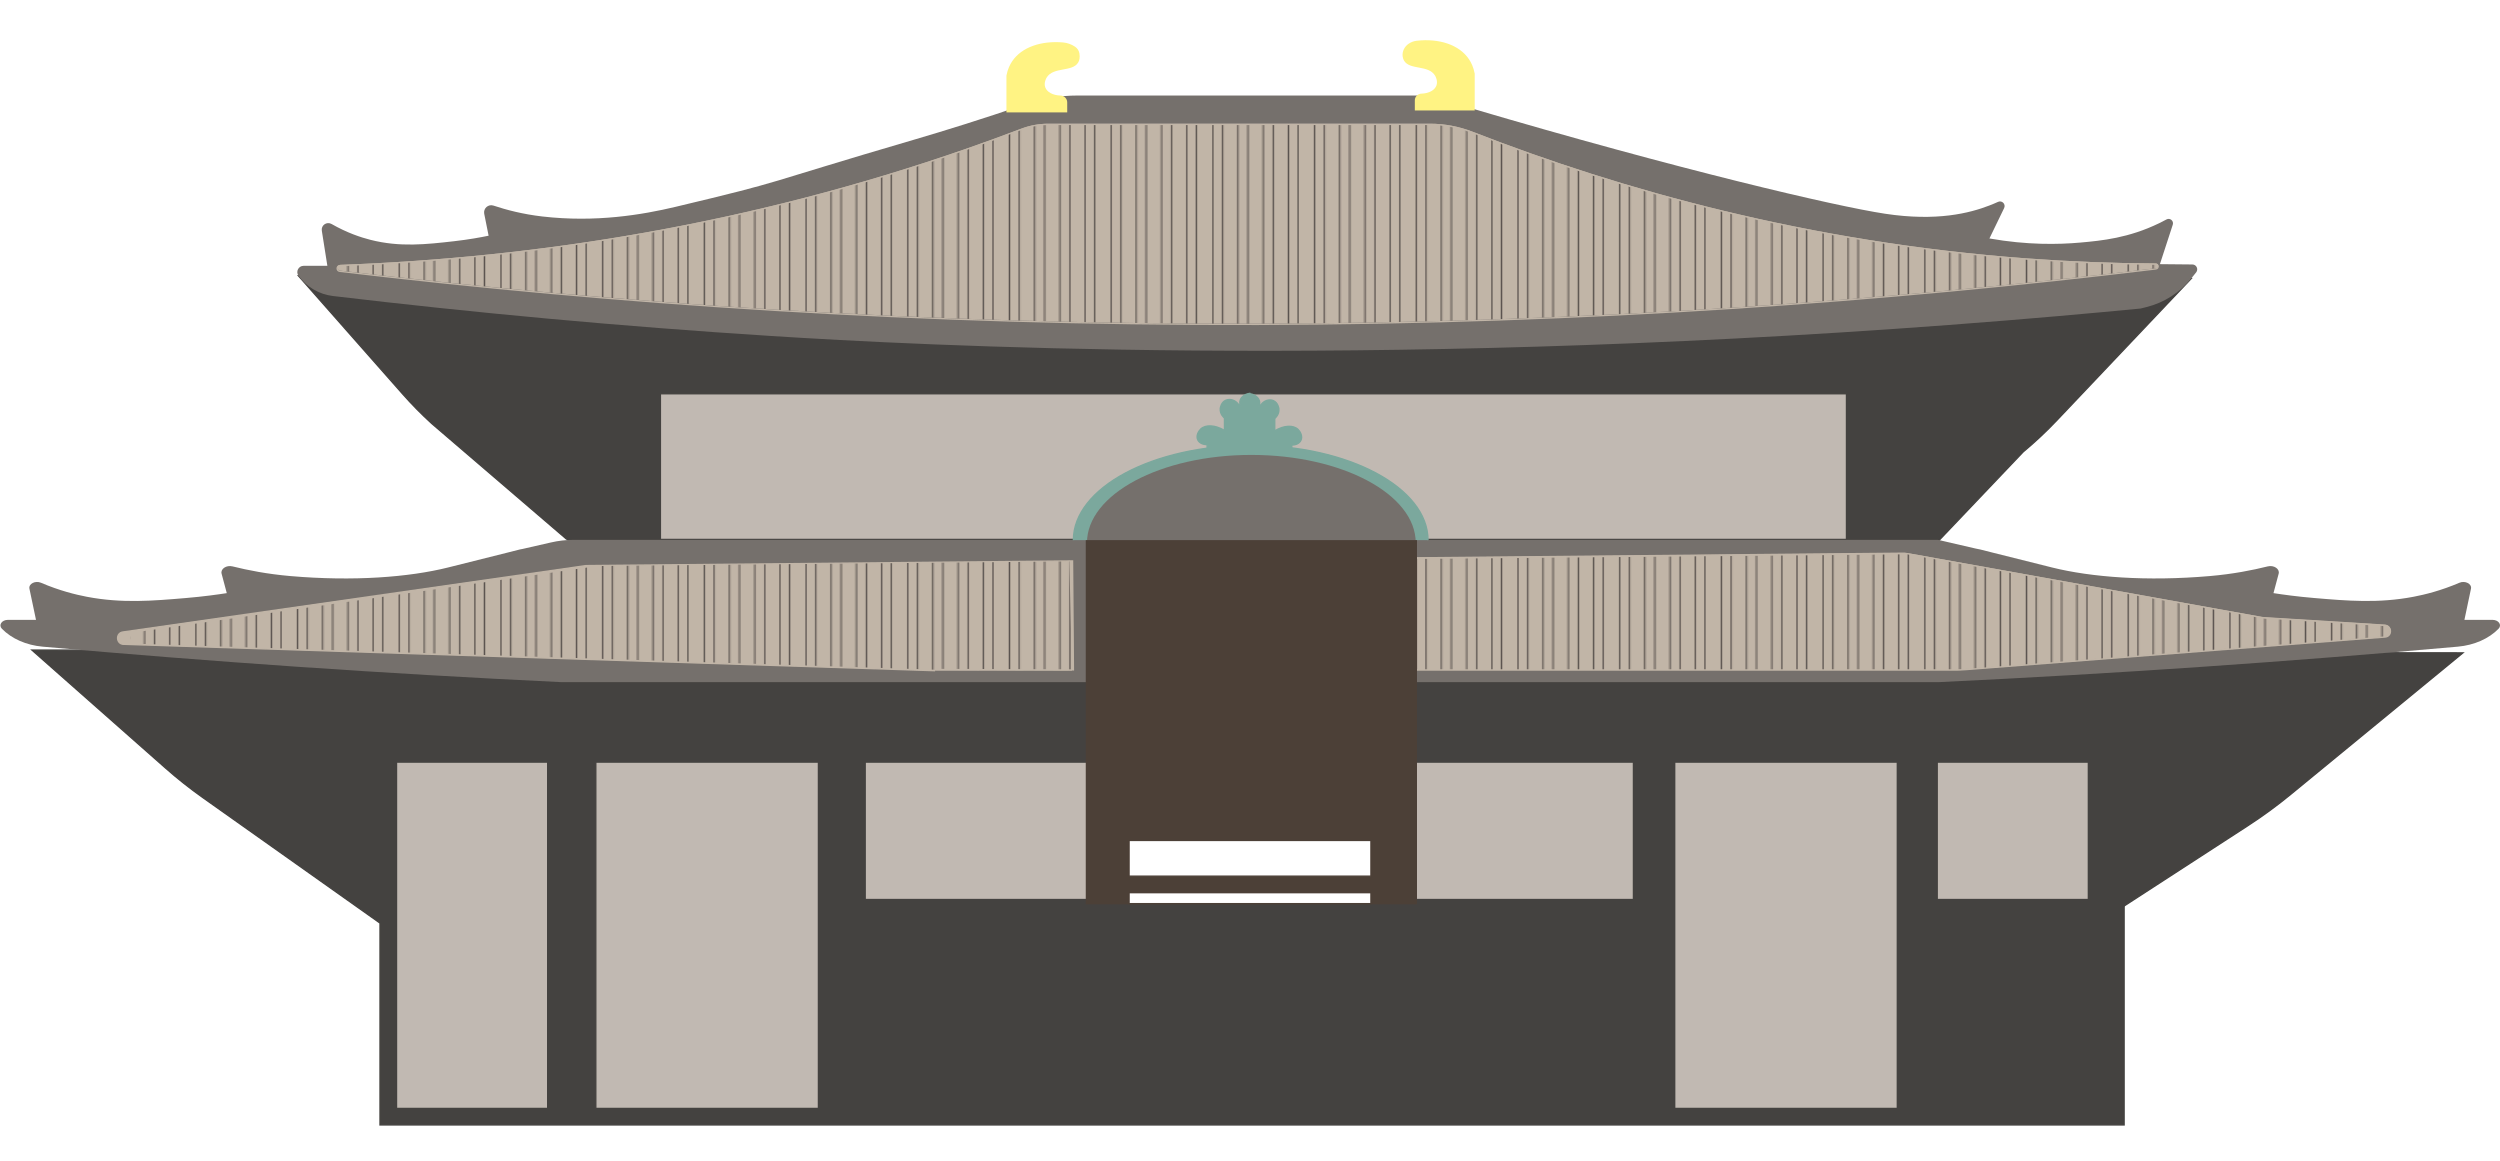 <?xml version="1.0" encoding="UTF-8"?>
<svg xmlns="http://www.w3.org/2000/svg" xmlns:xlink="http://www.w3.org/1999/xlink" viewBox="0 0 1819 845">
  <defs>
    <style>
      .cls-1 {
        stroke: #231f20;
        stroke-width: .65px;
      }

      .cls-1, .cls-2 {
        fill: none;
      }

      .cls-2, .cls-3, .cls-4, .cls-5, .cls-6 {
        stroke-width: 0px;
      }

      .cls-7, .cls-8, .cls-9, .cls-10, .cls-11, .cls-12, .cls-13 {
        stroke-miterlimit: 10;
      }

      .cls-7, .cls-10 {
        stroke: #c1b5a7;
      }

      .cls-7, .cls-3 {
        fill: url(#Scotch_Rule_1);
      }

      .cls-8 {
        fill: #fff;
      }

      .cls-8, .cls-12 {
        stroke: #4c4037;
      }

      .cls-9 {
        fill: #c1b9b2;
      }

      .cls-9, .cls-11 {
        stroke: #444240;
      }

      .cls-10, .cls-5 {
        fill: #c1b5a7;
      }

      .cls-11 {
        fill: #444240;
      }

      .cls-12 {
        fill: #4c4037;
      }

      .cls-13 {
        fill: #7ba89d;
        stroke: #7ba89d;
      }

      .cls-4 {
        fill: #75706c;
      }

      .cls-6 {
        fill: #fff383;
      }
    </style>
    <pattern id="Scotch_Rule_1" data-name="Scotch Rule 1" x="0" y="0" width="73.12" height="72" patternTransform="translate(-5561 234)" patternUnits="userSpaceOnUse" viewBox="0 0 73.12 72">
      <g>
        <rect class="cls-2" width="73.12" height="72"/>
        <line class="cls-1" x1="12.74" y1="72" x2="12.74"/>
        <line class="cls-1" x1="31.02" y1="72" x2="31.02"/>
        <line class="cls-1" x1="49.3" y1="72" x2="49.3"/>
        <line class="cls-1" x1="67.58" y1="72" x2="67.58"/>
        <line class="cls-1" x1="5.54" y1="72" x2="5.54"/>
        <line class="cls-1" x1="23.82" y1="72" x2="23.82"/>
        <line class="cls-1" x1="42.1" y1="72" x2="42.1"/>
        <line class="cls-1" x1="60.38" y1="72" x2="60.38"/>
      </g>
    </pattern>
  </defs>
  <g id="Layer_8" data-name="Layer 8">
    <path class="cls-11" d="m412.5,392.5l-98.36-84.36c-7.42-6.76-14.47-13.91-21.11-21.44l-75.85-86.01,1377.06,2.03-97.66,103.05c-7.72,8.15-15.91,15.83-24.53,23.01l-61.56,64.72-998-1Z"/>
    <path class="cls-11" d="m276.03,671.3l-128.26-90.86c-9.54-6.76-18.59-13.91-27.11-21.44l-97.42-86.01,1768.76,2.03-125.44,103.05c-9.91,8.15-20.43,15.83-31.51,23.01l-91.27,59.22-1267.75,11Z"/>
    <rect class="cls-11" x="276.5" y="644.5" width="1269" height="174"/>
  </g>
  <g id="Layer_6" data-name="Layer 6">
    <path class="cls-4" d="m1035.42,69.5h-251.27c-12.92,0-25.74,2.15-37.96,6.34-31.61,10.83-58.98,19.3-80.68,25.66-116,34-90,29-174,49-24.17,5.75-58.02,11.52-97,7-14.08-1.63-26.1-4.79-35.46-7.91-3.78-1.26-7.51,2.06-6.73,5.97l3.19,15.94c-5.71,1.19-14.37,2.79-25,4-20.46,2.32-39.45,4.48-61-1-6.95-1.77-16.91-5.03-28.27-11.52-3.48-1.99-7.72.9-7.09,4.86l4.04,25.57h-17.28c-3.74,0-5.91,4.25-3.71,7.27h0c5.94,8.17,15.01,13.51,25.04,14.7,102.43,12.17,208.93,22.09,319.27,29.11,106.15,6.76,428.89,24.08,856-8,59.31-4.45,108.01-8.91,140-12l4.32-1.08c12.77-3.19,24.16-10.46,32.43-20.7l3.65-4.51c1.86-2.31.24-5.75-2.72-5.77l-23.63-.23,9.36-28.72c.9-2.75-2.02-5.19-4.56-3.81-1.62.88-3.39,1.79-5.3,2.72-22.22,10.79-41.64,12.7-57.54,14.12-15.72,1.4-38.56,1.88-66-3l10.7-22.11c1.37-2.84-1.55-5.82-4.42-4.52-1.91.86-4.01,1.76-6.28,2.63-14.36,5.56-38.36,11.74-76,6-36.57-5.57-150.14-32.17-302-77l-.24-.13c-10.33-5.81-21.99-8.87-33.85-8.87Z"/>
    <rect class="cls-9" x="480.5" y="286.5" width="863" height="106"/>
    <rect class="cls-9" x="288.5" y="554.5" width="110" height="252"/>
    <rect class="cls-9" x="433.5" y="554.5" width="162" height="252"/>
    <rect class="cls-9" x="629.5" y="554.5" width="168" height="100"/>
    <rect class="cls-9" x="1020.5" y="554.5" width="168" height="100"/>
    <rect class="cls-9" x="1409.5" y="554.5" width="110" height="100"/>
    <rect class="cls-9" x="1218.5" y="554.5" width="162" height="252"/>
  </g>
  <g id="Layer_2" data-name="Layer 2">
    <path class="cls-5" d="m247.58,192.7c-2.61.1-2.77,3.9-.18,4.2,198.38,23.53,422.43,39.24,667.9,38.6,239.8-.63,458.98-16.75,653.59-40.35,2.16-.26,1.97-3.45-.21-3.46-30.18-.14-61.51-1.29-93.88-3.68-158.75-11.73-294.79-49.84-403.27-92.16-9.9-3.86-20.42-5.84-31.04-5.84h-277.59c-6.71,0-13.37,1.21-19.64,3.6-12.96,4.94-26.11,9.74-39.46,14.4-158.83,55.46-313.43,79.46-456.22,84.7Z"/>
  </g>
  <g id="Layer_3" data-name="Layer 3">
    <path class="cls-7" d="m247.36,193.2c-2.61.1-2.77,3.9-.18,4.2,198.38,23.53,422.43,39.24,667.9,38.6,239.8-.63,458.98-16.75,653.59-40.35,2.16-.26,1.97-3.45-.21-3.46-30.18-.14-61.51-1.29-93.88-3.68-158.75-11.73-294.79-49.84-403.27-92.16-9.9-3.86-20.42-5.84-31.04-5.84h-277.59c-6.71,0-13.37,1.21-19.64,3.6-12.96,4.94-26.11,9.74-39.46,14.4-158.83,55.46-313.43,79.46-456.22,84.7Z"/>
    <path class="cls-4" d="m1030.09,496.34h380.17c130.65-6.23,256.76-15.03,378.05-25.83,11.88-1.06,22.62-5.8,29.65-13.05h0c2.61-2.69.04-6.45-4.39-6.45h-20.46l4.78-22.69c.74-3.51-4.28-6.08-8.4-4.32-13.46,5.76-25.26,8.66-33.48,10.22-25.52,4.86-48.01,2.95-72.23.89-12.59-1.07-22.84-2.5-29.6-3.55l3.78-14.15c.93-3.47-3.49-6.41-7.96-5.3-11.09,2.77-25.32,5.57-41.99,7.02-46.15,4.01-86.58.83-114.86-6.21-96.49-24.03-16.41-4.51-83.14-20.13h-379.91"/>
    <path class="cls-4" d="m790.87,392.79h-373.37c-5.63,0-11.25.65-16.73,1.92-51.53,12.01,17.17-4.73-74.85,18.21-28.25,7.04-68.65,10.22-114.77,6.21-16.66-1.45-30.88-4.25-41.96-7.02-4.47-1.12-8.88,1.83-7.96,5.3l3.77,14.15c-6.76,1.05-17,2.48-29.58,3.55-24.2,2.06-46.68,3.98-72.17-.89-8.22-1.57-20.01-4.46-33.45-10.22-4.12-1.76-9.13.8-8.39,4.32l4.78,22.69H5.75c-4.43,0-6.99,3.77-4.38,6.45,7.03,7.25,17.76,11.99,29.63,13.05,121.2,10.8,247.2,19.6,377.75,25.83h388.5"/>
    <path class="cls-10" d="m1030.09,487.15h394.68l310.41-24.12c5.06-.39,5.01-7.84-.06-8.15l-89.65-5.56-259.96-46.82-355.41,3.37"/>
    <path class="cls-10" d="m680.37,488l-590.5-19.2c-5.44-.18-5.87-8.19-.48-8.96l336.87-48.3,354.12-3.4.63,79.71"/>
    <path class="cls-7" d="m1030.09,487.48h393.02c2.49,0,4.98-.1,7.47-.29l304.82-23.68c5.23-.41,5.17-8.09-.07-8.41l-87.55-5.43c-.16-.01-.33-.03-.49-.06l-259.32-46.71c-.26-.05-.52-.07-.79-.07l-357.1,3.39"/>
    <path class="cls-3" d="m780,487.5l-93.6-.02-587.26-19.09c-5.1-.17-5.5-7.66-.45-8.39l335.9-48.14c.18-.03.36-.04.55-.04l342.89-3.33,1.98,79Z"/>
    <path class="cls-13" d="m781,393c0-38.11,57.76-69,129-69s129,30.89,129,69"/>
    <path class="cls-4" d="m790.87,394.98c0-35.33,53.55-63.98,119.61-63.98s119.61,28.64,119.61,63.98"/>
    <line class="cls-10" x1="680.8" y1="487.15" x2="780" y2="487.5"/>
    <rect class="cls-12" x="790.5" y="393.5" width="240" height="264"/>
  </g>
  <g id="Layer_4" data-name="Layer 4">
    <rect class="cls-8" x="821.5" y="649.5" width="176" height="8"/>
    <rect class="cls-8" x="821.5" y="611.5" width="176" height="26"/>
  </g>
  <g id="Layer_5" data-name="Layer 5">
    <path class="cls-6" d="m776.5,74.5v7.28h-44.21v-26.8c.87-4.69,2.6-8.09,4.21-10.47,6.95-10.24,21.07-14.99,36.95-13.63,3.12.27,6.13,1.35,8.74,3.09h0c1.67,1.11,2.84,2.85,3.18,4.82.55,3.21-.06,5.28-.86,6.65-4.2,7.17-18.14,2.92-23,11.07-.25.41-2.16,3.72-1,7,1.23,3.5,5.56,5.84,11,6h0c2.76,0,5,2.24,5,5Z"/>
    <path class="cls-6" d="m1029.43,73.04v7.35h43.57v-26.8c-.86-4.69-2.56-8.09-4.15-10.47-7.1-10.61-21.79-15.33-38.13-13.46-2.07.24-4.06,1-5.79,2.17h0c-3.01,2.04-4.81,5.57-4.37,9.18.16,1.28.54,2.27.98,3.04,4.14,7.17,17.87,2.92,22.66,11.07.24.41,2.12,3.72.99,7-1.22,3.5-5.48,5.84-10.84,6h0c-2.72,0-4.93,2.21-4.93,4.93Z"/>
  </g>
  <g id="Layer_7" data-name="Layer 7">
    <path class="cls-13" d="m909.5,328.5h30.4v-4.72c2.9.12,5.5-1.15,6.6-3.28,1.54-2.98-.43-6.45-2-8-3.37-3.33-10.31-3.13-17,1v-9c.25-.21,3.42-2.86,3-7-.03-.3-.52-4.48-4-6-2.94-1.28-6.77-.13-9,3l-2,2c.47-.75,1.22-2.23,1-4-.36-2.9-3.17-5.43-7-6v42Z"/>
    <path class="cls-13" d="m909.24,328.2h-30.95v-4.72c-2.95.12-5.6-1.15-6.72-3.28-1.57-2.98.44-6.45,2.04-8,3.43-3.33,10.5-3.13,17.31,1v-9c-.26-.21-3.48-2.86-3.05-7,.03-.3.53-4.48,4.07-6,2.99-1.28,6.89-.13,9.16,3l2.04,2c-.48-.75-1.24-2.23-1.02-4,.37-2.9,3.23-5.43,7.13-6v42Z"/>
  </g>
</svg>